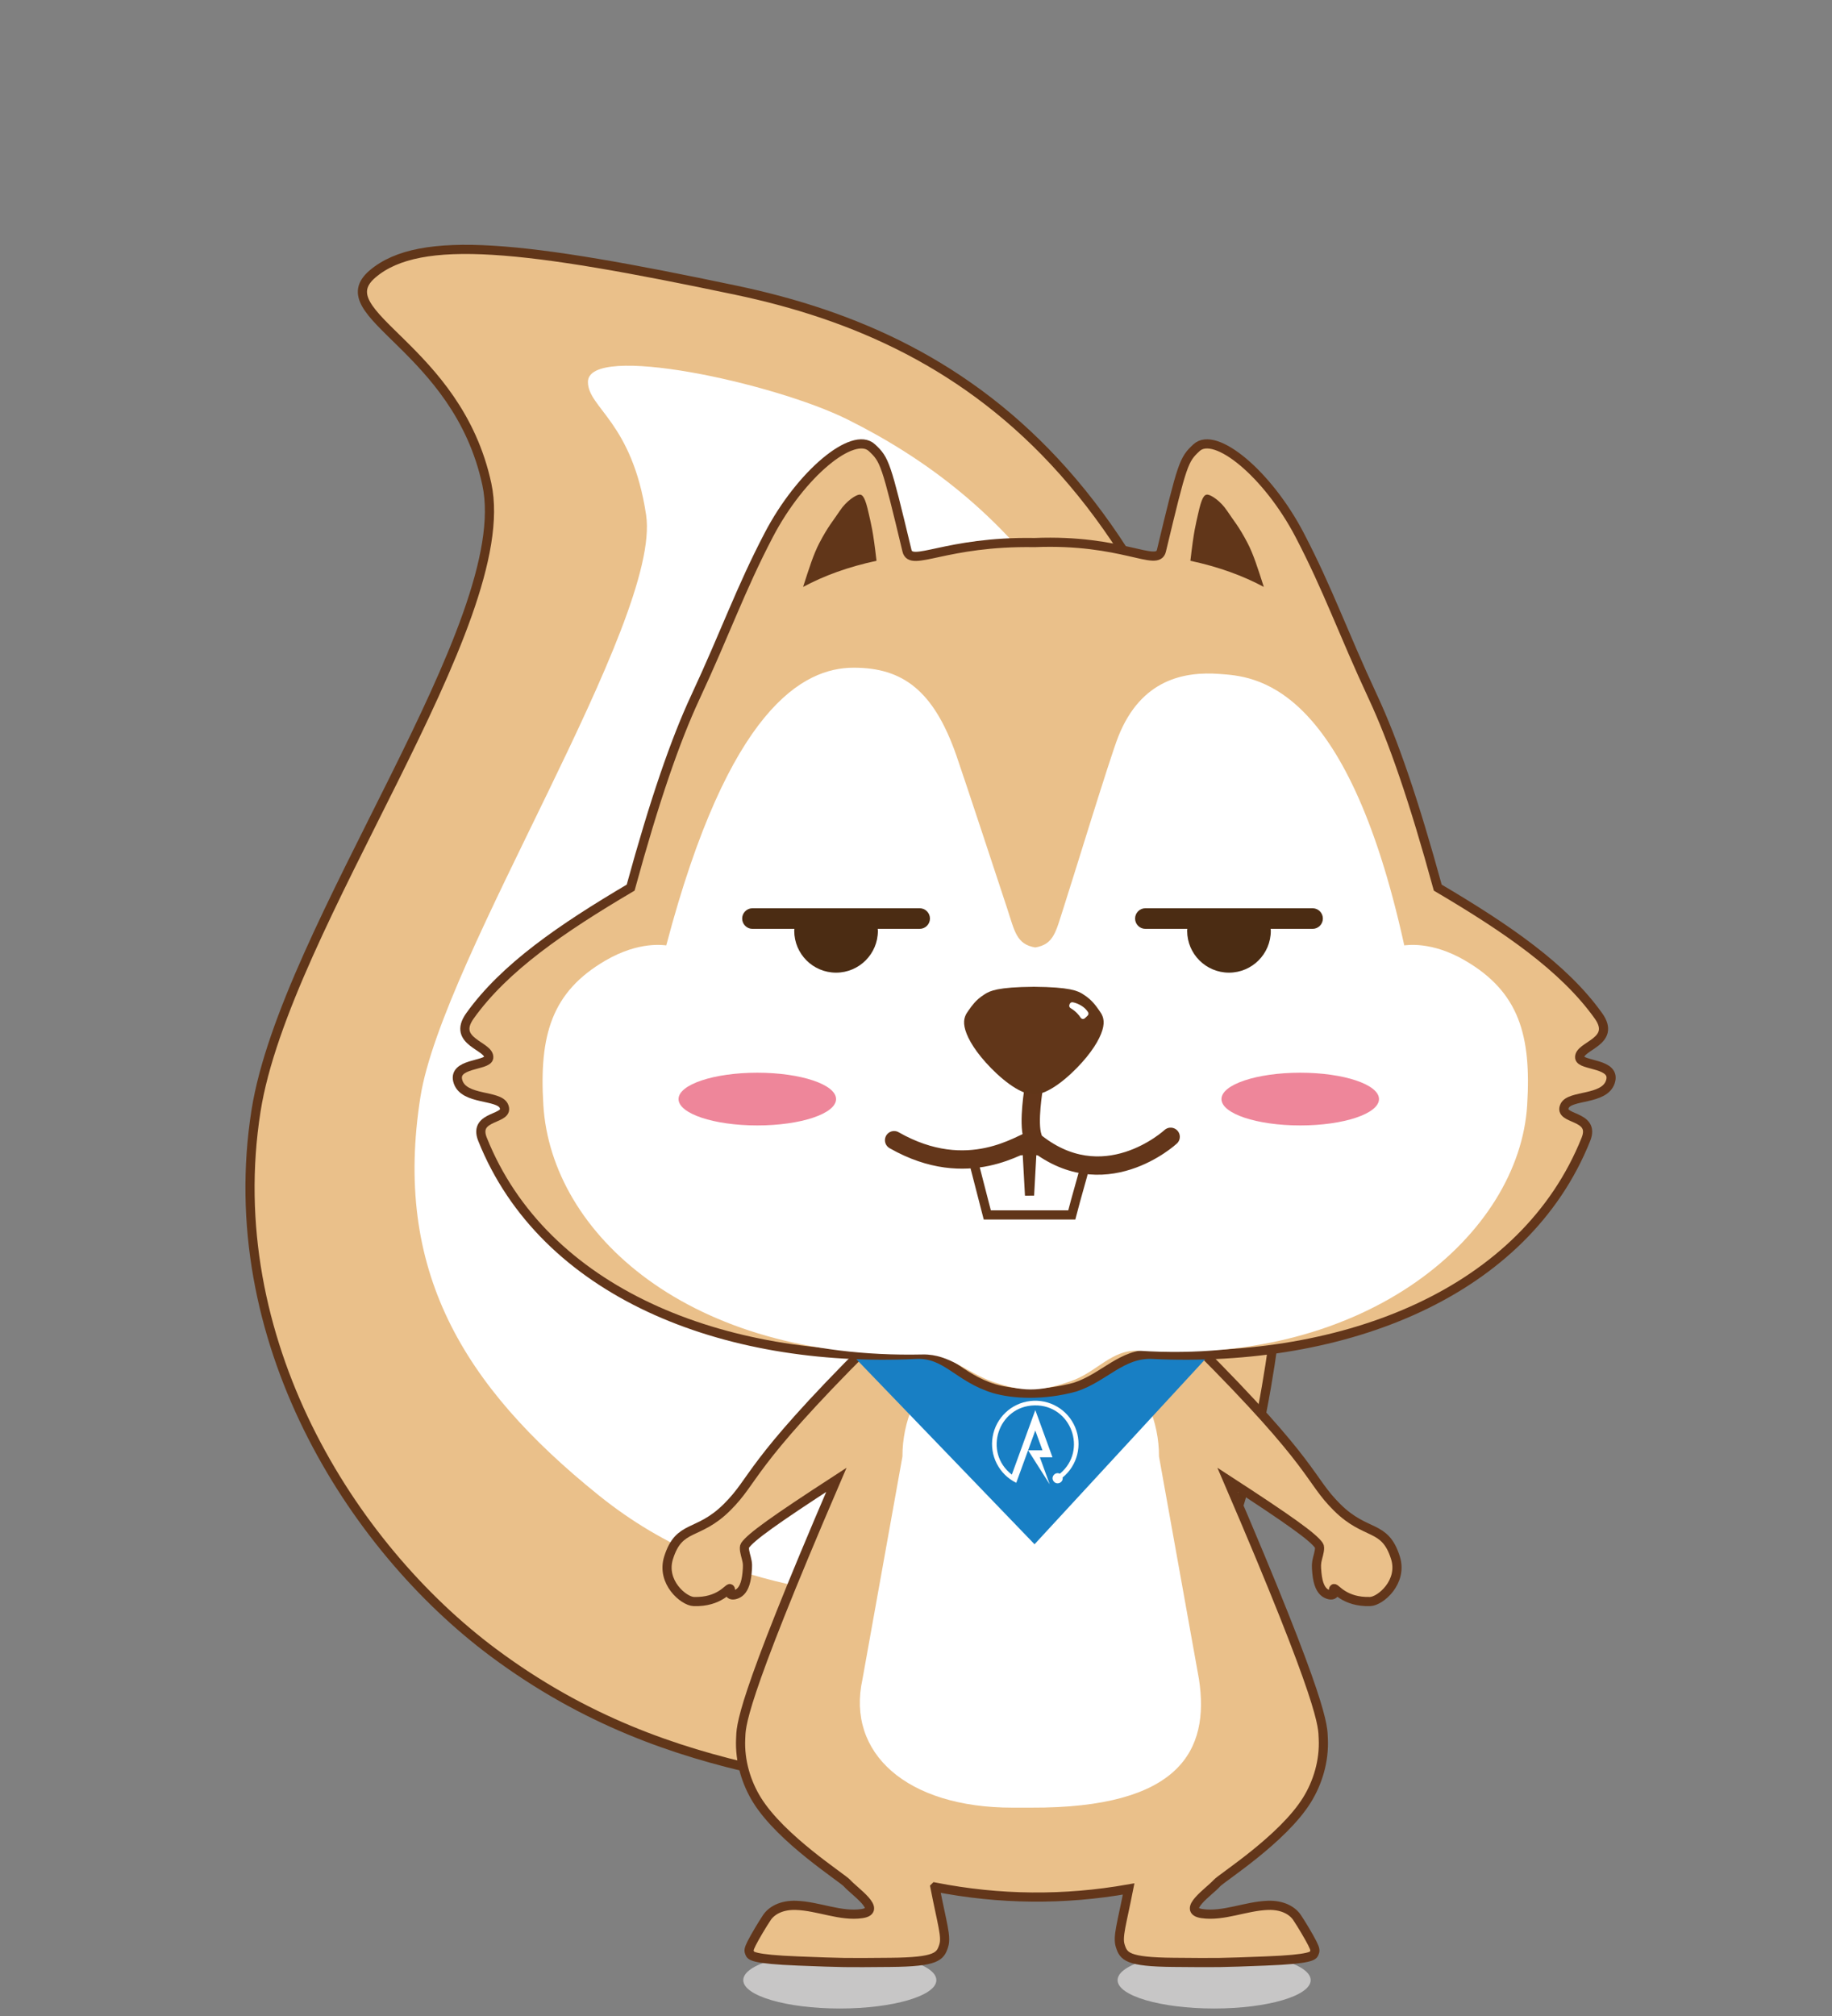 <?xml version="1.0" encoding="utf-8"?>
<!-- Generator: Adobe Illustrator 16.0.0, SVG Export Plug-In . SVG Version: 6.00 Build 0)  -->
<!DOCTYPE svg PUBLIC "-//W3C//DTD SVG 1.1//EN" "http://www.w3.org/Graphics/SVG/1.1/DTD/svg11.dtd">
<svg version="1.1" id="图层_1" xmlns="http://www.w3.org/2000/svg" xmlns:xlink="http://www.w3.org/1999/xlink" x="0px" y="0px"
	 width="200px" height="220px" viewBox="0 0 200 220" enable-background="new 0 0 200 220" xml:space="preserve">
<rect x="0" y="0" width="200" height="220" fill="#808080" stroke="none"/>
<ellipse fill="#C7C6C6" cx="132.548" cy="216.087" rx="10.54" ry="3.095"/>
<ellipse fill="#C7C6C6" cx="91.683" cy="216.087" rx="10.54" ry="3.095"/>
<g>
	<path fill="#EAC08A" stroke="#613619" stroke-miterlimit="10" d="M129.538,177.627c11.273-18.552,12.206-54.837,10.065-67.932
		c-9.256-56.612-33.614-72.635-59.259-78.026c-22.999-4.835-34.478-6.186-39.665-1.781c-5.188,4.405,9.246,7.919,12.473,22.97
		c3.228,15.051-22.026,48.217-25.201,68.36c-3.926,24.902,10.356,47.534,25.899,59.121c20.007,14.914,39.4,13.371,53.843,17.865
		C107.693,198.204,118.266,196.179,129.538,177.627z"/>
	<path fill="#FFFFFF" d="M122.737,157.073c8.543-14.06,9.256-41.558,7.628-51.481c-5.828-35.521-20.497-51.173-37.826-59.809
		c-8.045-4.01-28.354-8.407-28.354-4.102c0,2.831,4.826,4.356,6.351,14.516c1.73,11.536-22.233,48.255-24.64,63.52
		c-2.974,18.871,4.572,31.48,19.485,43.475c14.736,11.854,29.859,10.134,40.805,13.539
		C106.186,176.73,114.197,171.131,122.737,157.073z"/>
</g>
<path fill="#EAC08A" stroke="#63361A" stroke-miterlimit="10" d="M75.742,174.771c2.82,0.09,3.795-1.531,3.955-1.408
	s-0.144,0.453,0.047,0.613c0.191,0.159,0.662,0.063,1-0.205c0.34-0.269,0.692-0.826,0.813-2.114
	c0.071-0.751,0.079-1.044-0.085-1.654c-0.109-0.405-0.311-1.103-0.137-1.354c0.643-0.924,3.158-2.734,9.972-7.158
	c-10.717,24.904-10.38,26.873-10.448,28.24c-0.121,2.455,0.623,4.826,1.773,6.685c2.66,4.296,9.333,8.508,9.844,9.092
	c0.778,0.89,3.936,2.979,1.614,3.321c-2.322,0.34-4.743-0.819-7.187-0.901c-1.611-0.054-2.68,0.574-3.192,1.345
	c-0.513,0.77-1.283,2.065-1.647,2.779c-0.363,0.715-0.32,0.846-0.212,1.104c0.109,0.261,0.285,0.648,5.288,0.843
	s5.012,0.194,10.073,0.149s5.444-0.647,5.814-1.817c0.316-0.998-0.183-2.416-0.96-6.394l0.004-0.004
	c7.046,1.383,14.093,1.449,21.141,0.205c-0.752,3.814-1.229,5.213-0.919,6.192c0.369,1.17,0.753,1.772,5.814,1.817
	c5.063,0.045,5.07,0.045,10.073-0.149s5.179-0.582,5.288-0.843c0.109-0.258,0.151-0.389-0.212-1.104
	c-0.364-0.714-1.135-2.01-1.647-2.779c-0.513-0.771-1.581-1.398-3.191-1.345c-2.444,0.083-4.865,1.242-7.188,0.901
	c-2.322-0.342,0.836-2.432,1.614-3.321c0.511-0.584,7.184-4.795,9.844-9.092c1.15-1.858,1.896-4.229,1.773-6.685
	c-0.067-1.366,0.27-3.336-10.448-28.24c6.813,4.424,9.33,6.234,9.972,7.158c0.174,0.25-0.027,0.949-0.137,1.354
	c-0.163,0.61-0.155,0.903-0.085,1.654c0.121,1.286,0.474,1.845,0.813,2.114c0.338,0.269,0.81,0.364,1,0.205
	c0.191-0.16-0.111-0.49,0.049-0.613s1.135,1.498,3.953,1.408c1.119-0.037,3.593-2.138,2.762-4.774
	c-1.163-3.692-3.179-2.345-6.358-5.491c-3.179-3.146-2.128-4.39-15.488-17.719c-0.424-0.423-0.856-0.854-1.284-1.285l-14.896-0.85
	v-0.188l-1.651,0.095l-1.649-0.095v0.188l-14.896,0.85c-0.43,0.432-0.861,0.862-1.285,1.285
	c-13.36,13.33-12.309,14.572-15.488,17.719s-5.195,1.799-6.357,5.491C72.156,172.635,74.628,174.736,75.742,174.771z"/>
<path fill="#FFFFFF" d="M98.519,158.947c0-7.735,6.27-14.006,14.005-14.006l0,0c7.735,0,14.005,6.271,14.005,14.006l4.365,24.312
	c1.182,7.776-2.092,14.076-18.37,14.005h-2.001c-11.549,0-18.142-5.957-16.368-14.005L98.519,158.947z"/>
<polygon fill="#187FC4" points="117.586,123.824 108.851,123.824 90.607,145.338 112.941,168.521 134.168,145.52 "/>
<path fill="#EAC08A" stroke="#63361A" stroke-miterlimit="10" d="M50.015,118.084c0.683,1.979,4.396,1.385,4.979,2.592
	c0.764,1.583-3.41,0.922-2.319,3.649c6.675,16.686,26.146,24.473,47.334,23.473c3.321-0.157,4.591,2.552,8.557,3.751
	c2.096,0.596,5.335,0.774,8.813-0.181c3.16-1.033,5.101-3.728,8.423-3.57c21.188,1,40.659-6.787,47.334-23.473
	c1.091-2.728-3.083-2.066-2.319-3.649c0.583-1.208,4.297-0.613,4.979-2.592c0.728-2.111-3.24-1.738-3.343-2.66
	c-0.146-1.316,4.093-1.705,2.046-4.57c-3.777-5.289-10.024-9.556-17.538-13.989c-2.608-9.526-4.883-16.092-7.057-20.759
	c-3.34-7.168-4.895-11.734-8.023-17.727c-3.484-6.673-9.229-11.407-11.26-9.521c-1.405,1.305-1.533,1.673-3.828,11.239
	c-0.444,1.847-4.242-1.282-13.853-0.888c-9.738-0.166-13.48,2.735-13.924,0.888c-2.296-9.566-2.423-9.934-3.829-11.239
	c-2.031-1.886-7.775,2.848-11.259,9.521c-3.129,5.993-4.685,10.559-8.024,17.727c-2.174,4.666-4.447,11.233-7.056,20.759
	c-7.514,4.434-13.761,8.701-17.539,13.989c-2.046,2.865,2.192,3.254,2.046,4.57C53.254,116.345,49.285,115.973,50.015,118.084z"/>
<path fill="#613619" d="M129.956,61.197c3.116,0.671,5.707,1.619,8.015,2.853c-0.672-2.094-1.139-3.569-1.771-4.785
	c-0.964-1.85-1.519-2.435-2.236-3.52c-0.719-1.085-1.759-1.744-2.14-1.768c-0.381-0.023-0.646,0.385-1.017,2.062
	C130.534,57.269,130.345,57.822,129.956,61.197z"/>
<path fill="#613619" d="M95.689,61.197c-3.117,0.671-5.707,1.619-8.015,2.853c0.672-2.094,1.138-3.569,1.771-4.785
	c0.965-1.85,1.52-2.435,2.237-3.52s1.759-1.744,2.14-1.768c0.381-0.023,0.646,0.385,1.017,2.062
	C95.111,57.269,95.302,57.822,95.689,61.197z"/>
<g>
	<path fill="#FFFFFF" d="M59.318,120.605c0.862,14.033,15.928,27.756,41.406,27.205c2.994-0.064,4.891,2.049,7.765,3.021
		c3.055,1.012,4.828,1.148,8.395-0.102c2.874-0.971,4.474-3.522,7.501-3.324c25.03,1.637,41.474-12.766,42.337-26.799
		c0.472-7.668-0.909-12.367-6.786-15.79c-3.69-2.148-6.396-1.656-6.632-1.649c-6.361-28.94-16.455-29.349-20.18-29.622
		c-3.788-0.278-8.544,0.545-11.045,6.848c-0.928,2.34-5.175,16.249-6.002,18.773c-0.805,2.459-1.013,3.894-3.057,4.227
		c-2.044-0.333-2.252-1.769-3.057-4.227c-0.827-2.525-4.72-14.317-5.546-16.695c-2.489-7.153-5.899-9.608-11.219-9.608
		c-5.523,0-13.647,4.427-20.461,30.304c-0.236-0.007-2.942-0.499-6.633,1.649C60.229,108.24,58.848,112.941,59.318,120.605z"/>
</g>
<ellipse fill="#EE869A" cx="141.947" cy="119.939" rx="8.599" ry="2.877"/>
<ellipse fill="#EE869A" cx="82.675" cy="119.939" rx="8.599" ry="2.877"/>
<path fill="none" stroke="#63361A" stroke-width="2" stroke-linecap="round" stroke-linejoin="round" stroke-miterlimit="10" d="
	M112.735,124.059c-0.535-1.513,0.132-5.412,0.132-5.412"/>
<g>
	<path fill="#613619" d="M118.219,108.487c0.577,0.363,0.904,0.683,1.147,0.955s0.401,0.498,0.652,0.852
		c0.251,0.354,0.595,0.838,0.419,1.759c-0.176,0.922-0.872,2.28-2.322,3.897c-1.45,1.616-3.652,3.491-5.248,3.491
		s-3.798-1.875-5.248-3.491c-1.449-1.617-2.146-2.976-2.321-3.897c-0.177-0.921,0.168-1.404,0.419-1.759
		c0.251-0.354,0.409-0.58,0.651-0.852c0.243-0.272,0.571-0.592,1.148-0.955c0.577-0.363,1.403-0.771,5.351-0.802
		C116.815,107.717,117.642,108.124,118.219,108.487z"/>
	<path fill="#FFFFFF" d="M118.435,111.115c-0.138,0.129-0.356,0.102-0.459-0.057c-0.098-0.15-0.235-0.334-0.405-0.504
		c-0.26-0.262-0.52-0.437-0.697-0.54c-0.128-0.075-0.18-0.23-0.127-0.368l0.032-0.082c0.053-0.135,0.192-0.216,0.335-0.189
		c0.255,0.048,0.676,0.174,1.13,0.504c0.253,0.184,0.43,0.409,0.536,0.572c0.081,0.123,0.061,0.284-0.048,0.386L118.435,111.115z"/>
</g>
<path fill="none" stroke="#613619" stroke-miterlimit="10" d="M106.207,126.477c0.599,2.318,0.978,3.785,1.575,6.104
	c3.075,0,6.149,0,9.225,0c0.599-2.319,0.976-3.458,1.573-5.775c-2.046-0.057-3.869-1.265-5.917-1.267
	c-0.089,1.637-0.179,3.274-0.268,4.911c-0.09-1.637-0.18-3.274-0.269-4.911C110.079,125.541,108.254,126.421,106.207,126.477z"/>
<path fill="none" stroke="#63361A" stroke-width="2" stroke-linecap="round" stroke-linejoin="round" stroke-miterlimit="10" d="
	M97.609,124.427c8.122,4.632,13.935,0.218,15.126-0.024c7.7,6.48,15.066-0.346,15.066-0.346"/>
<g>
	<g>
		<g>
			<path fill="#FFFFFF" d="M113.808,158.268c-0.262-0.72-0.524-1.439-0.786-2.16c-0.692,1.902-1.385,3.806-2.077,5.707
				c-1.882-0.922-2.931-2.975-2.575-5.039c0.356-2.065,2.031-3.649,4.113-3.889c2.082-0.238,4.073,0.924,4.888,2.854
				s0.26,4.168-1.364,5.493c0.087,0.568-0.648,0.873-0.989,0.408c-0.34-0.465,0.171-1.074,0.688-0.819
				c3.073-2.54,1.227-7.531-2.76-7.458c-3.984,0.072-5.648,5.129-2.484,7.554c0.854-2.347,1.709-4.694,2.563-7.041
				c0.625,1.717,1.25,3.435,1.875,5.152c-0.46,0-0.919,0-1.378,0c0.358,0.983,0.716,1.968,1.074,2.952
				c-0.786-1.238-1.572-2.478-2.358-3.715C112.76,158.268,113.283,158.268,113.808,158.268z"/>
		</g>
	</g>
</g>
<path fill="#4B2C13" d="M123.918,100.239c0-0.621,0.503-1.125,1.125-1.125h18.25c0.62,0,1.125,0.504,1.125,1.125l0,0
	c0,0.621-0.505,1.125-1.125,1.125h-18.25C124.422,101.364,123.918,100.86,123.918,100.239L123.918,100.239z"/>
<path fill="#4B2C13" d="M138.733,101.577c0,2.522-2.044,4.566-4.565,4.566c-2.522,0-4.566-2.044-4.566-4.566
	S138.733,99.055,138.733,101.577z"/>
<path fill="#4B2C13" d="M81.023,100.239c0-0.621,0.504-1.125,1.125-1.125h18.25c0.621,0,1.125,0.504,1.125,1.125l0,0
	c0,0.621-0.504,1.125-1.125,1.125h-18.25C81.527,101.364,81.023,100.86,81.023,100.239L81.023,100.239z"/>
<path fill="#4B2C13" d="M95.84,101.577c0,2.522-2.044,4.566-4.566,4.566c-2.521,0-4.566-2.044-4.566-4.566
	S95.84,99.055,95.84,101.577z"/>
</svg>
